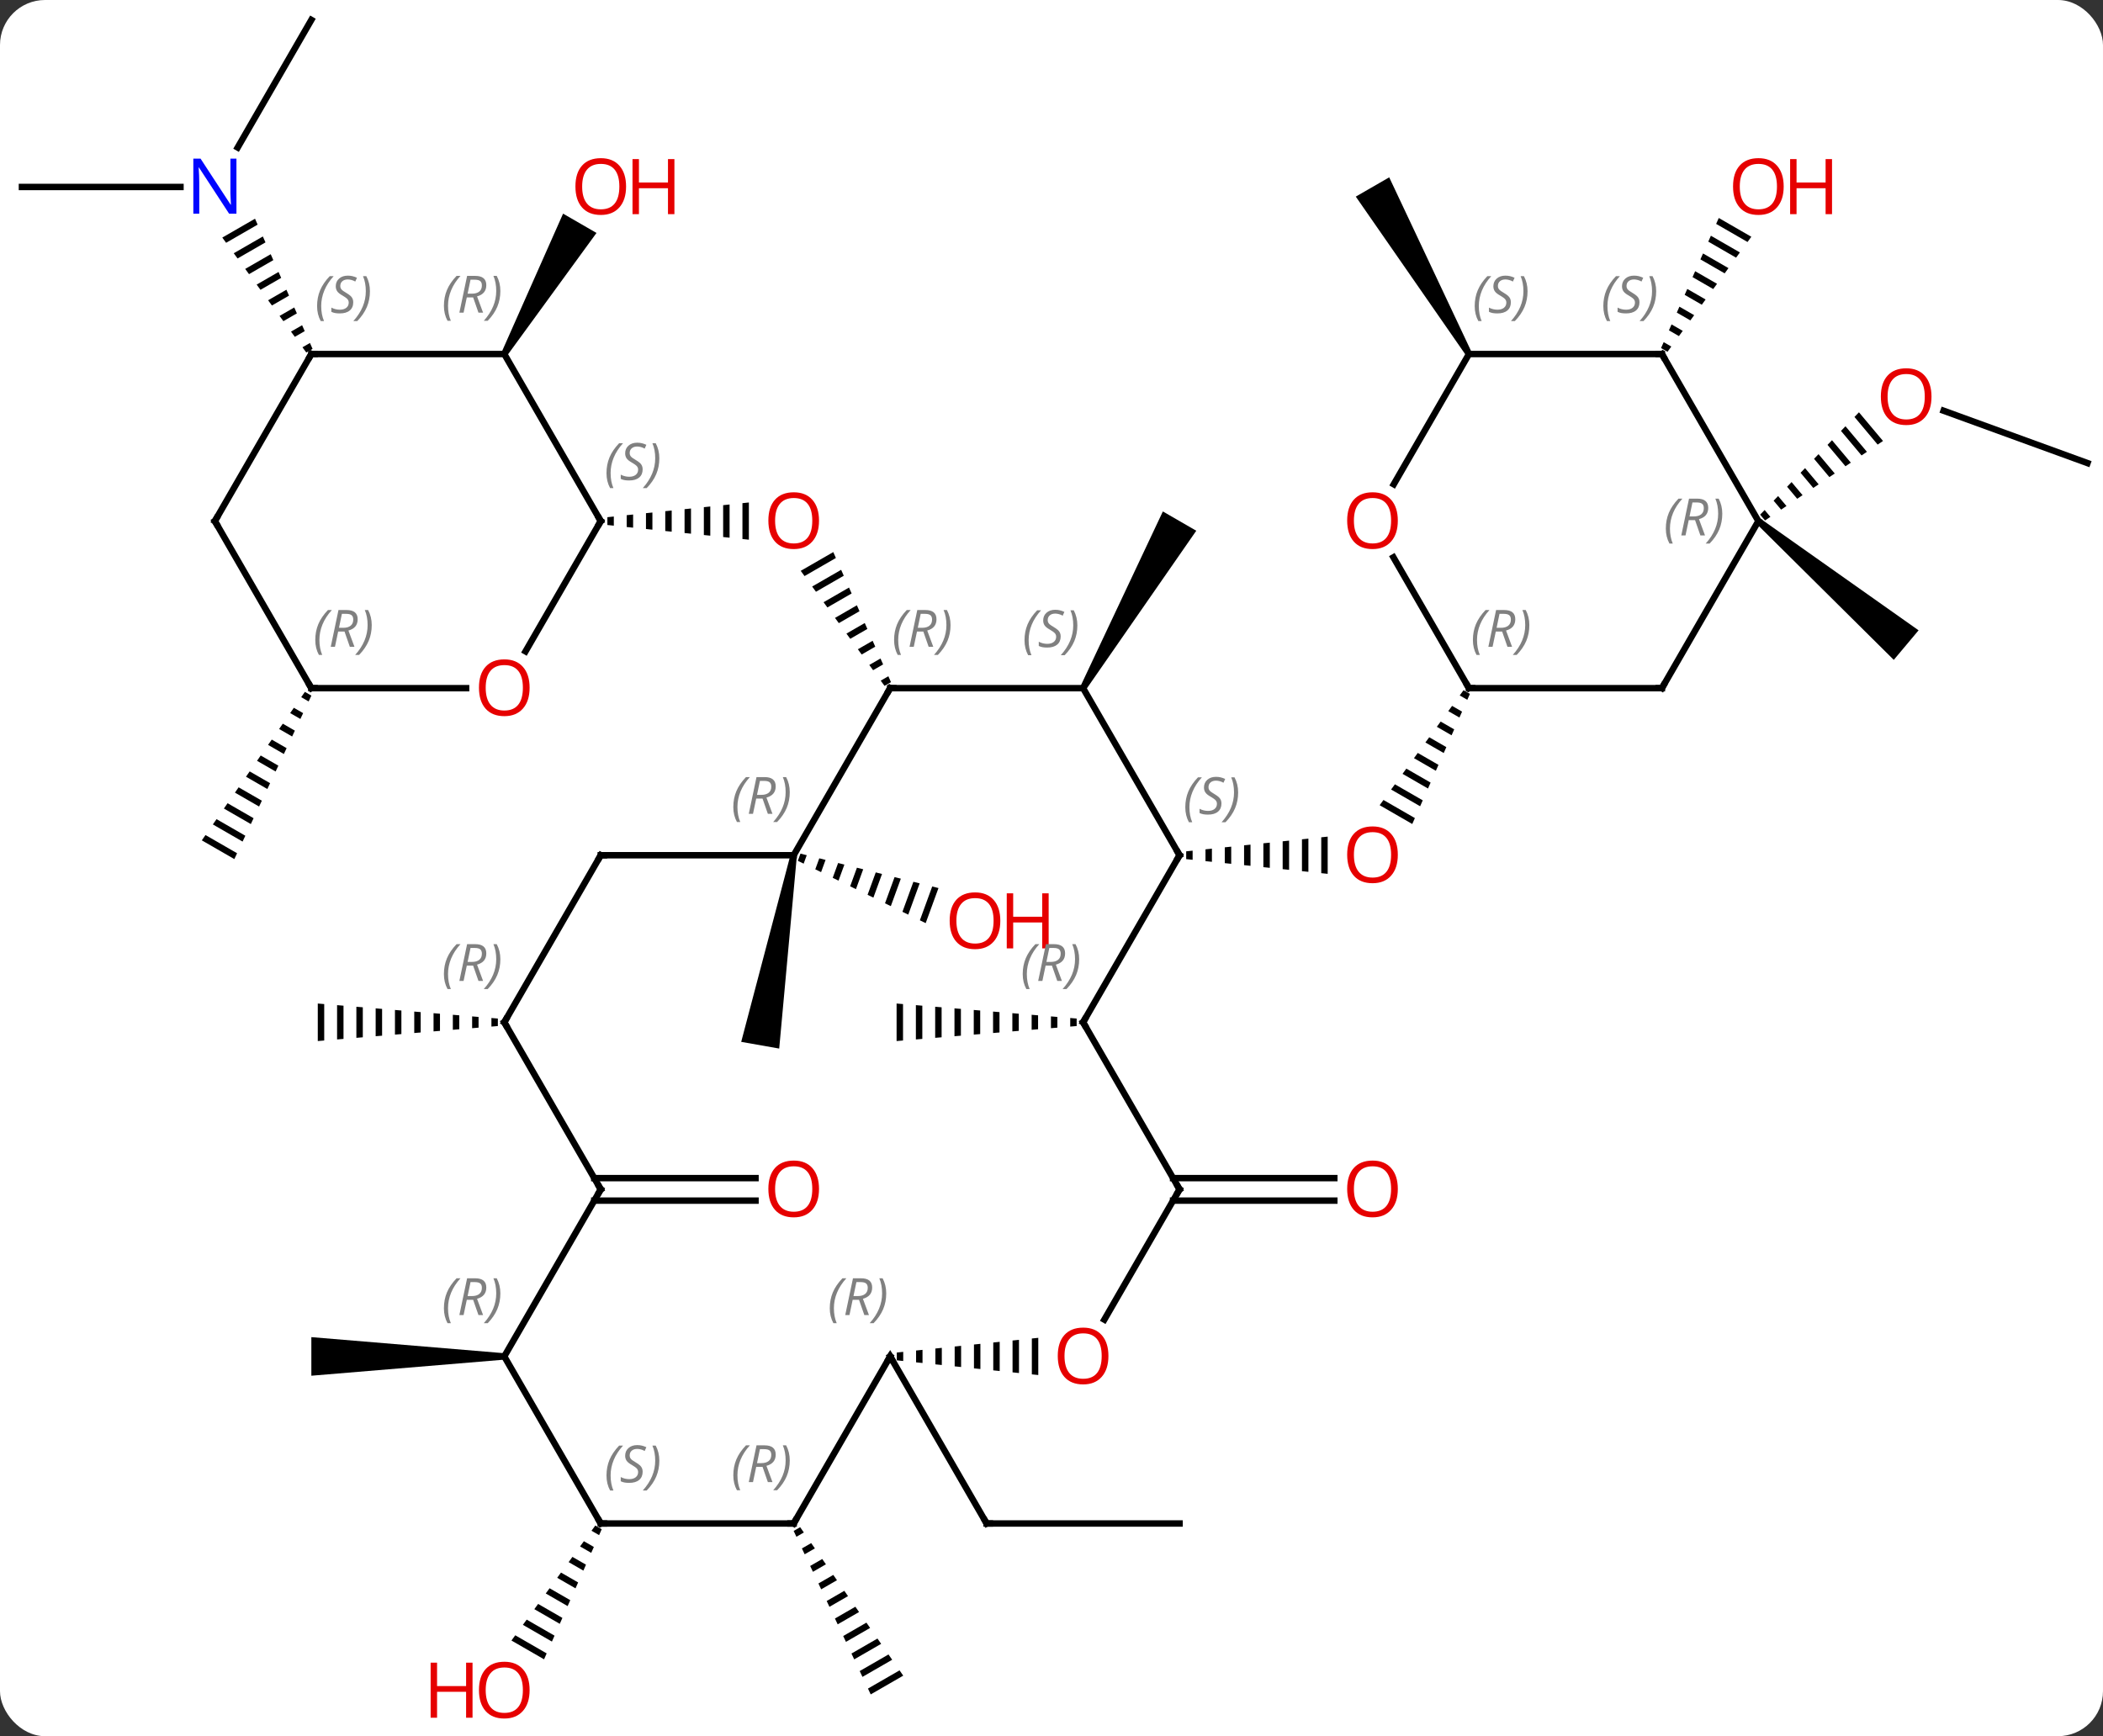 <svg width="327" viewBox="0 0 327 270" style="fill-opacity:1; color-rendering:auto; color-interpolation:auto; text-rendering:auto; stroke:black; stroke-linecap:square; stroke-miterlimit:10; shape-rendering:auto; stroke-opacity:1; fill:black; stroke-dasharray:none; font-weight:normal; stroke-width:1; font-family:'Open Sans'; font-style:normal; stroke-linejoin:miter; font-size:12; stroke-dashoffset:0; image-rendering:auto;" height="270" class="cas-substance-image" xmlns:xlink="http://www.w3.org/1999/xlink" xmlns="http://www.w3.org/2000/svg"><rect x="0" y="0" width="327" height="270" fill="#333333" stroke="none"/><svg class="cas-substance-single-component"><rect y="0" x="0" width="327" stroke="none" ry="7" rx="7" height="270" fill="white" class="cas-substance-group"/><svg y="0" x="0" width="327" viewBox="0 0 327 270" style="fill:black;" height="270" class="cas-substance-single-component-image"><svg><g><g transform="translate(164,133)" style="text-rendering:geometricPrecision; color-rendering:optimizeQuality; color-interpolation:linearRGB; stroke-linecap:butt; image-rendering:optimizeQuality;"><path style="stroke:none;" d="M-34.432 -47.145 L-39.494 -44.226 L-38.901 -43.413 L-34.025 -46.225 L-34.432 -47.145 ZM-33.209 -44.386 L-37.717 -41.787 L-37.717 -41.787 L-37.124 -40.974 L-32.801 -43.467 L-32.801 -43.467 L-33.209 -44.386 ZM-31.985 -41.628 L-35.94 -39.347 L-35.94 -39.347 L-35.347 -38.534 L-31.577 -40.709 L-31.577 -40.709 L-31.985 -41.628 ZM-30.761 -38.87 L-34.163 -36.908 L-34.163 -36.908 L-33.571 -36.095 L-33.571 -36.095 L-30.354 -37.95 L-30.354 -37.95 L-30.761 -38.87 ZM-29.538 -36.111 L-32.386 -34.469 L-32.386 -34.469 L-31.794 -33.656 L-31.794 -33.656 L-29.13 -35.192 L-29.13 -35.192 L-29.538 -36.111 ZM-28.314 -33.353 L-30.609 -32.029 L-30.609 -32.029 L-30.017 -31.216 L-30.017 -31.216 L-27.906 -32.433 L-27.906 -32.433 L-28.314 -33.353 ZM-27.09 -30.595 L-28.832 -29.59 L-28.832 -29.59 L-28.24 -28.777 L-28.24 -28.777 L-26.682 -29.675 L-26.682 -29.675 L-27.09 -30.595 ZM-25.866 -27.836 L-27.055 -27.151 L-27.055 -27.151 L-26.463 -26.338 L-26.463 -26.338 L-25.459 -26.917 L-25.459 -26.917 L-25.866 -27.836 Z"/><path style="stroke:none;" d="M-68.556 -52.674 L-69.556 -52.57 L-69.556 -52.57 L-69.556 -51.356 L-69.556 -51.356 L-68.556 -51.252 L-68.556 -51.252 L-68.556 -52.674 ZM-65.556 -52.986 L-66.556 -52.882 L-66.556 -51.044 L-66.556 -51.044 L-65.556 -50.94 L-65.556 -52.986 ZM-62.556 -53.297 L-63.556 -53.194 L-63.556 -53.194 L-63.556 -50.733 L-63.556 -50.733 L-62.556 -50.629 L-62.556 -50.629 L-62.556 -53.297 ZM-59.556 -53.609 L-60.556 -53.505 L-60.556 -53.505 L-60.556 -50.421 L-60.556 -50.421 L-59.556 -50.317 L-59.556 -50.317 L-59.556 -53.609 ZM-56.556 -53.921 L-57.556 -53.817 L-57.556 -53.817 L-57.556 -50.109 L-57.556 -50.109 L-56.556 -50.005 L-56.556 -50.005 L-56.556 -53.921 ZM-53.556 -54.233 L-54.556 -54.129 L-54.556 -54.129 L-54.556 -49.797 L-54.556 -49.797 L-53.556 -49.694 L-53.556 -49.694 L-53.556 -54.233 ZM-50.556 -54.544 L-51.556 -54.44 L-51.556 -49.486 L-50.556 -49.382 L-50.556 -54.544 ZM-47.556 -54.856 L-48.556 -54.752 L-48.556 -54.752 L-48.556 -49.174 L-48.556 -49.174 L-47.556 -49.07 L-47.556 -49.07 L-47.556 -54.856 Z"/><path style="stroke:none;" d="M4.846 -25.73 L3.98 -26.23 L16.815 -53.463 L22.011 -50.463 Z"/><path style="stroke:none;" d="M-41.079 -0.087 L-40.095 0.087 L-42.84 30.065 L-48.749 29.023 Z"/><path style="stroke:none;" d="M-39.533 -0.25 L-39.941 0.868 L-39.037 1.309 L-38.557 -0.006 L-39.533 -0.25 ZM-36.607 0.48 L-37.23 2.19 L-36.327 2.63 L-35.631 0.724 L-36.607 0.48 ZM-33.68 1.21 L-34.52 3.511 L-33.616 3.952 L-32.705 1.453 L-33.68 1.21 ZM-30.754 1.94 L-31.809 4.833 L-30.906 5.274 L-29.779 2.183 L-30.754 1.94 ZM-27.828 2.67 L-29.099 6.155 L-28.195 6.595 L-28.195 6.595 L-26.852 2.913 L-27.828 2.67 ZM-24.901 3.4 L-26.388 7.476 L-25.485 7.917 L-23.926 3.643 L-24.901 3.4 ZM-21.975 4.13 L-23.678 8.798 L-22.774 9.238 L-21 4.373 L-21.975 4.13 ZM-19.049 4.859 L-20.967 10.119 L-20.967 10.119 L-20.064 10.56 L-18.073 5.103 L-19.049 4.859 Z"/><path style="stroke:none;" d="M21.444 -0.711 L20.444 -0.607 L20.444 0.607 L21.444 0.711 L21.444 -0.711 ZM24.444 -1.023 L23.444 -0.919 L23.444 -0.919 L23.444 0.919 L24.444 1.023 L24.444 -1.023 ZM27.444 -1.334 L26.444 -1.23 L26.444 1.23 L27.444 1.334 L27.444 -1.334 ZM30.444 -1.646 L29.444 -1.542 L29.444 1.542 L30.444 1.646 L30.444 -1.646 ZM33.444 -1.958 L32.444 -1.854 L32.444 1.854 L33.444 1.958 L33.444 -1.958 ZM36.444 -2.269 L35.444 -2.166 L35.444 2.166 L36.444 2.269 L36.444 -2.269 ZM39.444 -2.581 L38.444 -2.477 L38.444 2.477 L39.444 2.581 L39.444 -2.581 ZM42.444 -2.893 L41.444 -2.789 L41.444 2.789 L42.444 2.893 L42.444 -2.893 Z"/><path style="stroke:none;" d="M63.567 -25.664 L62.974 -24.851 L62.974 -24.851 L64.155 -24.17 L64.562 -25.09 L63.567 -25.664 ZM61.789 -23.225 L61.196 -22.412 L61.196 -22.412 L62.932 -21.411 L63.34 -22.331 L61.789 -23.225 ZM60.011 -20.787 L59.418 -19.974 L59.418 -19.974 L61.709 -18.652 L61.709 -18.652 L62.117 -19.572 L62.117 -19.572 L60.011 -20.787 ZM58.232 -18.348 L57.639 -17.535 L57.639 -17.535 L60.487 -15.893 L60.894 -16.813 L58.232 -18.348 ZM56.454 -15.909 L55.861 -15.097 L55.861 -15.097 L59.264 -13.134 L59.672 -14.054 L56.454 -15.909 ZM54.675 -13.471 L54.083 -12.658 L58.041 -10.375 L58.449 -11.295 L54.675 -13.471 ZM52.897 -11.032 L52.304 -10.219 L56.819 -7.616 L56.819 -7.616 L57.226 -8.536 L57.226 -8.536 L52.897 -11.032 ZM51.119 -8.594 L50.526 -7.781 L55.596 -4.857 L56.004 -5.777 L51.119 -8.594 Z"/><path style="stroke:none;" d="M2.413 25.313 L2.413 26.647 L2.413 26.647 L3.413 26.563 L3.413 26.563 L3.413 25.397 L3.413 25.397 L2.413 25.313 ZM-0.587 25.063 L-0.587 26.897 L-0.587 26.897 L0.413 26.813 L0.413 26.813 L0.413 25.147 L0.413 25.147 L-0.587 25.063 ZM-3.587 24.813 L-3.587 27.147 L-3.587 27.147 L-2.587 27.063 L-2.587 27.063 L-2.587 24.897 L-2.587 24.897 L-3.587 24.813 ZM-6.587 24.563 L-6.587 27.397 L-6.587 27.397 L-5.587 27.313 L-5.587 27.313 L-5.587 24.647 L-5.587 24.647 L-6.587 24.563 ZM-9.587 24.313 L-9.587 27.647 L-9.587 27.647 L-8.587 27.563 L-8.587 27.563 L-8.587 24.397 L-8.587 24.397 L-9.587 24.313 ZM-12.587 24.063 L-12.587 27.897 L-12.587 27.897 L-11.587 27.813 L-11.587 27.813 L-11.587 24.147 L-11.587 24.147 L-12.587 24.063 ZM-15.587 23.813 L-15.587 28.147 L-15.587 28.147 L-14.587 28.063 L-14.587 28.063 L-14.587 23.897 L-14.587 23.897 L-15.587 23.813 ZM-18.587 23.563 L-18.587 28.397 L-18.587 28.397 L-17.587 28.313 L-17.587 28.313 L-17.587 23.647 L-17.587 23.647 L-18.587 23.563 ZM-21.587 23.313 L-21.587 28.647 L-21.587 28.647 L-20.587 28.563 L-20.587 28.563 L-20.587 23.397 L-20.587 23.397 L-21.587 23.313 ZM-24.587 23.063 L-24.587 28.897 L-24.587 28.897 L-23.587 28.813 L-23.587 28.813 L-23.587 23.147 L-23.587 23.147 L-24.587 23.063 Z"/><path style="stroke:none;" d="M-85.154 -77.693 L-86.02 -78.193 L-76.446 -99.775 L-71.25 -96.775 Z"/><path style="stroke:none;" d="M-87.587 25.313 L-87.587 26.647 L-87.587 26.647 L-86.587 26.563 L-86.587 26.563 L-86.587 25.397 L-86.587 25.397 L-87.587 25.313 ZM-90.587 25.063 L-90.587 26.897 L-90.587 26.897 L-89.587 26.813 L-89.587 26.813 L-89.587 25.147 L-89.587 25.147 L-90.587 25.063 ZM-93.587 24.813 L-93.587 27.147 L-93.587 27.147 L-92.587 27.063 L-92.587 27.063 L-92.587 24.897 L-92.587 24.897 L-93.587 24.813 ZM-96.587 24.563 L-96.587 27.397 L-96.587 27.397 L-95.587 27.313 L-95.587 27.313 L-95.587 24.647 L-95.587 24.647 L-96.587 24.563 ZM-99.587 24.313 L-99.587 27.647 L-99.587 27.647 L-98.587 27.563 L-98.587 27.563 L-98.587 24.397 L-98.587 24.397 L-99.587 24.313 ZM-102.587 24.063 L-102.587 27.897 L-102.587 27.897 L-101.587 27.813 L-101.587 27.813 L-101.587 24.147 L-101.587 24.147 L-102.587 24.063 ZM-105.587 23.813 L-105.587 28.147 L-105.587 28.147 L-104.587 28.063 L-104.587 28.063 L-104.587 23.897 L-104.587 23.897 L-105.587 23.813 ZM-108.587 23.563 L-108.587 28.397 L-108.587 28.397 L-107.587 28.313 L-107.587 28.313 L-107.587 23.647 L-107.587 23.647 L-108.587 23.563 ZM-111.587 23.313 L-111.587 28.647 L-111.587 28.647 L-110.587 28.563 L-110.587 23.397 L-111.587 23.313 ZM-114.587 23.063 L-114.587 28.897 L-114.587 28.897 L-113.587 28.813 L-113.587 23.147 L-114.587 23.063 Z"/><line y2="50.213" y1="50.213" x2="18.403" x1="43.475" style="fill:none;"/><line y2="53.713" y1="53.713" x2="18.403" x1="43.475" style="fill:none;"/><line y2="-129.903" y1="-110.061" x2="-115.587" x1="-127.043" style="fill:none;"/><line y2="-103.923" y1="-103.923" x2="-160.587" x1="-135.939" style="fill:none;"/><path style="stroke:none;" d="M-124.347 -98.988 L-129.434 -96.054 L-129.434 -96.054 L-128.841 -95.242 L-123.941 -98.067 L-123.941 -98.067 L-124.347 -98.988 ZM-123.127 -96.227 L-127.654 -93.617 L-127.06 -92.804 L-127.06 -92.804 L-122.72 -95.307 L-122.72 -95.307 L-123.127 -96.227 ZM-121.907 -93.467 L-125.873 -91.18 L-125.279 -90.367 L-125.279 -90.367 L-121.5 -92.547 L-121.5 -92.547 L-121.907 -93.467 ZM-120.686 -90.707 L-124.092 -88.742 L-124.092 -88.742 L-123.499 -87.93 L-120.279 -89.786 L-120.279 -89.786 L-120.686 -90.707 ZM-119.466 -87.946 L-122.312 -86.305 L-121.718 -85.493 L-121.718 -85.493 L-119.059 -87.026 L-119.466 -87.946 ZM-118.246 -85.186 L-120.531 -83.868 L-119.938 -83.055 L-119.938 -83.055 L-117.839 -84.266 L-117.839 -84.266 L-118.246 -85.186 ZM-117.025 -82.425 L-118.751 -81.43 L-118.751 -81.43 L-118.157 -80.618 L-116.618 -81.505 L-116.618 -81.505 L-117.025 -82.425 ZM-115.805 -79.665 L-116.97 -78.993 L-116.97 -78.993 L-116.376 -78.181 L-116.376 -78.181 L-115.398 -78.745 L-115.805 -79.665 Z"/><path style="stroke:none;" d="M-116.592 -25.405 L-117.165 -24.581 L-116.01 -23.915 L-115.582 -24.823 L-116.592 -25.405 ZM-118.309 -22.931 L-118.882 -22.107 L-117.293 -21.191 L-116.865 -22.099 L-116.865 -22.099 L-118.309 -22.931 ZM-120.027 -20.458 L-120.599 -19.633 L-118.577 -18.467 L-118.149 -19.375 L-120.027 -20.458 ZM-121.744 -17.984 L-122.316 -17.159 L-119.861 -15.743 L-119.433 -16.651 L-121.744 -17.984 ZM-123.461 -15.51 L-124.033 -14.685 L-121.145 -13.02 L-120.717 -13.928 L-123.461 -15.51 ZM-125.178 -13.036 L-125.75 -12.211 L-122.429 -10.296 L-122.001 -11.204 L-125.178 -13.036 ZM-126.895 -10.562 L-127.468 -9.737 L-123.713 -7.572 L-123.285 -8.48 L-126.895 -10.562 ZM-128.612 -8.088 L-129.185 -7.263 L-124.997 -4.848 L-124.569 -5.756 L-128.612 -8.088 ZM-130.329 -5.614 L-130.902 -4.79 L-126.281 -2.124 L-125.853 -3.033 L-130.329 -5.614 ZM-132.047 -3.14 L-132.619 -2.316 L-127.564 0.599 L-127.136 -0.309 L-132.047 -3.14 Z"/><line y2="50.213" y1="50.213" x2="-71.597" x1="-46.525" style="fill:none;"/><line y2="53.713" y1="53.713" x2="-71.597" x1="-46.525" style="fill:none;"/><path style="stroke:none;" d="M-85.587 77.443 L-85.587 78.443 L-115.587 80.943 L-115.587 74.943 Z"/><line y2="-60.984" y1="-69.127" x2="160.587" x1="138.213" style="fill:none;"/><path style="stroke:none;" d="M125.053 -68.882 L124.355 -68.159 L124.355 -68.159 L127.959 -63.861 L127.959 -63.861 L128.793 -64.423 L128.793 -64.423 L125.053 -68.882 ZM122.958 -66.712 L122.259 -65.988 L122.259 -65.988 L125.457 -62.175 L126.291 -62.737 L122.958 -66.712 ZM120.863 -64.541 L120.164 -63.817 L120.164 -63.817 L122.956 -60.489 L122.956 -60.489 L123.79 -61.051 L120.863 -64.541 ZM118.767 -62.37 L118.069 -61.647 L118.069 -61.647 L120.454 -58.804 L121.288 -59.365 L121.288 -59.365 L118.767 -62.37 ZM116.672 -60.2 L115.974 -59.476 L117.952 -57.118 L118.786 -57.68 L118.786 -57.68 L116.672 -60.2 ZM114.577 -58.029 L113.879 -57.306 L115.45 -55.432 L116.284 -55.994 L116.284 -55.994 L114.577 -58.029 ZM112.482 -55.858 L111.784 -55.135 L111.784 -55.135 L112.949 -53.746 L113.783 -54.308 L113.783 -54.308 L112.482 -55.858 ZM110.387 -53.688 L109.688 -52.964 L110.447 -52.06 L110.447 -52.06 L111.281 -52.622 L111.281 -52.622 L110.387 -53.688 Z"/><path style="stroke:none;" d="M109.092 -51.58 L109.734 -52.346 L134.324 -34.977 L130.468 -30.381 Z"/><path style="stroke:none;" d="M64.846 -78.193 L63.98 -77.693 L46.815 -102.423 L52.011 -105.423 Z"/><line y2="103.923" y1="103.923" x2="19.413" x1="-10.587" style="fill:none;"/><line y2="77.943" y1="103.923" x2="-25.587" x1="-10.587" style="fill:none;"/><path style="stroke:none;" d="M-71.433 104.239 L-72.026 105.052 L-72.026 105.052 L-70.845 105.733 L-70.438 104.813 L-70.438 104.813 L-71.433 104.239 ZM-73.211 106.678 L-73.804 107.491 L-72.068 108.492 L-72.068 108.492 L-71.66 107.572 L-73.211 106.678 ZM-74.99 109.116 L-75.582 109.929 L-75.582 109.929 L-73.29 111.251 L-73.29 111.251 L-72.883 110.331 L-72.883 110.331 L-74.99 109.116 ZM-76.768 111.555 L-77.361 112.368 L-77.361 112.368 L-74.513 114.01 L-74.513 114.01 L-74.106 113.09 L-74.106 113.09 L-76.768 111.555 ZM-78.546 113.994 L-79.139 114.806 L-79.139 114.806 L-75.736 116.769 L-75.736 116.769 L-75.328 115.849 L-75.328 115.849 L-78.546 113.994 ZM-80.325 116.432 L-80.917 117.245 L-80.917 117.245 L-76.959 119.528 L-76.959 119.528 L-76.551 118.608 L-80.325 116.432 ZM-82.103 118.871 L-82.696 119.684 L-82.696 119.684 L-78.181 122.287 L-77.774 121.367 L-82.103 118.871 ZM-83.881 121.309 L-84.474 122.122 L-79.404 125.046 L-79.404 125.046 L-78.996 124.126 L-78.996 124.126 L-83.881 121.309 Z"/><path style="stroke:none;" d="M103.255 -99.101 L102.847 -98.181 L102.847 -98.181 L107.725 -95.368 L107.725 -95.368 L108.318 -96.181 L108.318 -96.181 L103.255 -99.101 ZM102.031 -96.342 L101.623 -95.423 L101.623 -95.423 L105.948 -92.929 L106.54 -93.742 L106.54 -93.742 L102.031 -96.342 ZM100.808 -93.584 L100.4 -92.664 L100.4 -92.664 L104.171 -90.49 L104.763 -91.303 L104.763 -91.303 L100.808 -93.584 ZM99.584 -90.825 L99.176 -89.906 L99.176 -89.906 L102.393 -88.051 L102.393 -88.051 L102.986 -88.864 L99.584 -90.825 ZM98.36 -88.067 L97.952 -87.147 L97.952 -87.147 L100.616 -85.612 L100.616 -85.612 L101.208 -86.425 L101.208 -86.425 L98.36 -88.067 ZM97.136 -85.308 L96.729 -84.389 L98.838 -83.172 L99.431 -83.985 L99.431 -83.985 L97.136 -85.308 ZM95.913 -82.55 L95.505 -81.63 L97.061 -80.733 L97.654 -81.546 L97.654 -81.546 L95.913 -82.55 ZM94.689 -79.792 L94.281 -78.872 L94.281 -78.872 L95.284 -78.294 L95.284 -78.294 L95.876 -79.107 L95.876 -79.107 L94.689 -79.792 Z"/><path style="stroke:none;" d="M-39.582 104.498 L-40.592 105.08 L-40.592 105.08 L-40.164 105.988 L-40.164 105.988 L-39.009 105.322 L-39.009 105.322 L-39.582 104.498 ZM-37.864 106.972 L-39.309 107.804 L-39.309 107.804 L-38.88 108.712 L-38.88 108.712 L-37.292 107.796 L-37.292 107.796 L-37.864 106.972 ZM-36.147 109.445 L-38.025 110.528 L-38.025 110.528 L-37.597 111.436 L-37.597 111.436 L-35.575 110.27 L-35.575 110.27 L-36.147 109.445 ZM-34.43 111.919 L-36.741 113.252 L-36.741 113.252 L-36.313 114.16 L-36.313 114.16 L-33.858 112.744 L-33.858 112.744 L-34.43 111.919 ZM-32.713 114.393 L-35.457 115.975 L-35.457 115.975 L-35.029 116.883 L-32.141 115.218 L-32.141 115.218 L-32.713 114.393 ZM-30.996 116.867 L-34.173 118.699 L-34.173 118.699 L-33.745 119.607 L-30.424 117.692 L-30.424 117.692 L-30.996 116.867 ZM-29.279 119.341 L-32.889 121.423 L-32.889 121.423 L-32.461 122.331 L-28.706 120.166 L-28.706 120.166 L-29.279 119.341 ZM-27.562 121.815 L-31.605 124.147 L-31.605 124.147 L-31.177 125.055 L-31.177 125.055 L-26.989 122.64 L-26.989 122.64 L-27.562 121.815 ZM-25.845 124.289 L-30.322 126.871 L-30.322 126.871 L-29.893 127.778 L-29.893 127.778 L-25.272 125.114 L-25.272 125.114 L-25.845 124.289 ZM-24.127 126.763 L-29.038 129.594 L-29.038 129.594 L-28.61 130.502 L-28.61 130.502 L-23.555 127.587 L-23.555 127.587 L-24.127 126.763 Z"/><line y2="-25.98" y1="-25.98" x2="4.413" x1="-25.587" style="fill:none;"/><line y2="0" y1="-25.98" x2="-40.587" x1="-25.587" style="fill:none;"/><line y2="0" y1="-25.98" x2="19.413" x1="4.413" style="fill:none;"/><line y2="0" y1="0" x2="-70.587" x1="-40.587" style="fill:none;"/><line y2="25.98" y1="0" x2="4.413" x1="19.413" style="fill:none;"/><line y2="25.98" y1="0" x2="-85.587" x1="-70.587" style="fill:none;"/><line y2="51.963" y1="25.98" x2="19.413" x1="4.413" style="fill:none;"/><line y2="51.963" y1="25.98" x2="-70.587" x1="-85.587" style="fill:none;"/><line y2="72.221" y1="51.963" x2="7.716" x1="19.413" style="fill:none;"/><line y2="77.943" y1="51.963" x2="-85.587" x1="-70.587" style="fill:none;"/><path style="stroke:none;" d="M-23.556 77.232 L-24.556 77.336 L-24.556 77.336 L-24.556 78.55 L-24.556 78.55 L-23.556 78.654 L-23.556 78.654 L-23.556 77.232 ZM-20.556 76.92 L-21.556 77.024 L-21.556 77.024 L-21.556 78.862 L-21.556 78.862 L-20.556 78.966 L-20.556 78.966 L-20.556 76.92 ZM-17.556 76.609 L-18.556 76.713 L-18.556 76.713 L-18.556 79.174 L-18.556 79.174 L-17.556 79.277 L-17.556 79.277 L-17.556 76.609 ZM-14.556 76.297 L-15.556 76.401 L-15.556 76.401 L-15.556 79.485 L-15.556 79.485 L-14.556 79.589 L-14.556 79.589 L-14.556 76.297 ZM-11.556 75.985 L-12.556 76.089 L-12.556 76.089 L-12.556 79.797 L-12.556 79.797 L-11.556 79.901 L-11.556 79.901 L-11.556 75.985 ZM-8.556 75.674 L-9.556 75.777 L-9.556 75.777 L-9.556 80.109 L-9.556 80.109 L-8.556 80.213 L-8.556 80.213 L-8.556 75.674 ZM-5.556 75.362 L-6.556 75.466 L-6.556 75.466 L-6.556 80.42 L-6.556 80.42 L-5.556 80.524 L-5.556 80.524 L-5.556 75.362 ZM-2.556 75.05 L-3.556 75.154 L-3.556 75.154 L-3.556 80.732 L-3.556 80.732 L-2.556 80.836 L-2.556 80.836 L-2.556 75.05 Z"/><line y2="103.923" y1="77.943" x2="-70.587" x1="-85.587" style="fill:none;"/><line y2="103.923" y1="77.943" x2="-40.587" x1="-25.587" style="fill:none;"/><line y2="103.923" y1="103.923" x2="-40.587" x1="-70.587" style="fill:none;"/><line y2="-77.943" y1="-51.963" x2="-85.587" x1="-70.587" style="fill:none;"/><line y2="-31.702" y1="-51.963" x2="-82.284" x1="-70.587" style="fill:none;"/><line y2="-77.943" y1="-77.943" x2="-115.587" x1="-85.587" style="fill:none;"/><line y2="-25.98" y1="-25.98" x2="-115.587" x1="-91.525" style="fill:none;"/><line y2="-51.963" y1="-77.943" x2="-130.587" x1="-115.587" style="fill:none;"/><line y2="-51.963" y1="-25.98" x2="-130.587" x1="-115.587" style="fill:none;"/><line y2="-25.98" y1="-25.98" x2="94.413" x1="64.413" style="fill:none;"/><line y2="-46.327" y1="-25.98" x2="52.667" x1="64.413" style="fill:none;"/><line y2="-51.963" y1="-25.98" x2="109.413" x1="94.413" style="fill:none;"/><line y2="-77.943" y1="-57.685" x2="64.413" x1="52.717" style="fill:none;"/><line y2="-77.943" y1="-51.963" x2="94.413" x1="109.413" style="fill:none;"/><line y2="-77.943" y1="-77.943" x2="94.413" x1="64.413" style="fill:none;"/></g><g transform="translate(164,133)" style="fill:rgb(230,0,0); text-rendering:geometricPrecision; color-rendering:optimizeQuality; image-rendering:optimizeQuality; font-family:'Open Sans'; stroke:rgb(230,0,0); color-interpolation:linearRGB;"><path style="stroke:none;" d="M-36.65 -52.033 Q-36.65 -49.971 -37.689 -48.791 Q-38.728 -47.611 -40.571 -47.611 Q-42.462 -47.611 -43.493 -48.776 Q-44.525 -49.94 -44.525 -52.049 Q-44.525 -54.143 -43.493 -55.291 Q-42.462 -56.44 -40.571 -56.44 Q-38.712 -56.44 -37.681 -55.268 Q-36.65 -54.096 -36.65 -52.033 ZM-43.478 -52.033 Q-43.478 -50.299 -42.735 -49.393 Q-41.993 -48.486 -40.571 -48.486 Q-39.15 -48.486 -38.423 -49.385 Q-37.696 -50.283 -37.696 -52.033 Q-37.696 -53.768 -38.423 -54.658 Q-39.15 -55.549 -40.571 -55.549 Q-41.993 -55.549 -42.735 -54.651 Q-43.478 -53.752 -43.478 -52.033 Z"/><path style="stroke:none;" d="M-8.459 10.19 Q-8.459 12.252 -9.498 13.432 Q-10.537 14.612 -12.38 14.612 Q-14.271 14.612 -15.302 13.447 Q-16.334 12.283 -16.334 10.174 Q-16.334 8.08 -15.302 6.932 Q-14.271 5.783 -12.38 5.783 Q-10.521 5.783 -9.49 6.955 Q-8.459 8.127 -8.459 10.19 ZM-15.287 10.19 Q-15.287 11.924 -14.544 12.83 Q-13.802 13.737 -12.38 13.737 Q-10.959 13.737 -10.232 12.838 Q-9.505 11.94 -9.505 10.19 Q-9.505 8.455 -10.232 7.565 Q-10.959 6.674 -12.38 6.674 Q-13.802 6.674 -14.544 7.572 Q-15.287 8.471 -15.287 10.19 Z"/><path style="stroke:none;" d="M-0.943 14.487 L-1.943 14.487 L-1.943 10.455 L-6.458 10.455 L-6.458 14.487 L-7.458 14.487 L-7.458 5.924 L-6.458 5.924 L-6.458 9.565 L-1.943 9.565 L-1.943 5.924 L-0.943 5.924 L-0.943 14.487 Z"/><path style="stroke:none;" d="M53.35 -0.07 Q53.35 1.992 52.311 3.172 Q51.272 4.352 49.429 4.352 Q47.538 4.352 46.507 3.188 Q45.475 2.023 45.475 -0.086 Q45.475 -2.18 46.507 -3.328 Q47.538 -4.477 49.429 -4.477 Q51.288 -4.477 52.319 -3.305 Q53.35 -2.133 53.35 -0.07 ZM46.522 -0.07 Q46.522 1.664 47.265 2.57 Q48.007 3.477 49.429 3.477 Q50.85 3.477 51.577 2.578 Q52.304 1.68 52.304 -0.07 Q52.304 -1.805 51.577 -2.695 Q50.85 -3.586 49.429 -3.586 Q48.007 -3.586 47.265 -2.688 Q46.522 -1.789 46.522 -0.07 Z"/><path style="stroke:none;" d="M-66.65 -103.993 Q-66.65 -101.931 -67.689 -100.751 Q-68.728 -99.571 -70.571 -99.571 Q-72.462 -99.571 -73.493 -100.736 Q-74.525 -101.9 -74.525 -104.009 Q-74.525 -106.103 -73.493 -107.251 Q-72.462 -108.4 -70.571 -108.4 Q-68.712 -108.4 -67.681 -107.228 Q-66.65 -106.056 -66.65 -103.993 ZM-73.478 -103.993 Q-73.478 -102.259 -72.735 -101.353 Q-71.993 -100.446 -70.571 -100.446 Q-69.15 -100.446 -68.423 -101.345 Q-67.696 -102.243 -67.696 -103.993 Q-67.696 -105.728 -68.423 -106.618 Q-69.15 -107.509 -70.571 -107.509 Q-71.993 -107.509 -72.735 -106.611 Q-73.478 -105.712 -73.478 -103.993 Z"/><path style="stroke:none;" d="M-59.134 -99.696 L-60.134 -99.696 L-60.134 -103.728 L-64.65 -103.728 L-64.65 -99.696 L-65.65 -99.696 L-65.65 -108.259 L-64.65 -108.259 L-64.65 -104.618 L-60.134 -104.618 L-60.134 -108.259 L-59.134 -108.259 L-59.134 -99.696 Z"/><path style="stroke:none;" d="M53.35 51.893 Q53.35 53.955 52.311 55.135 Q51.272 56.315 49.429 56.315 Q47.538 56.315 46.507 55.151 Q45.475 53.986 45.475 51.877 Q45.475 49.783 46.507 48.635 Q47.538 47.486 49.429 47.486 Q51.288 47.486 52.319 48.658 Q53.35 49.83 53.35 51.893 ZM46.522 51.893 Q46.522 53.627 47.265 54.533 Q48.007 55.44 49.429 55.44 Q50.85 55.44 51.577 54.541 Q52.304 53.643 52.304 51.893 Q52.304 50.158 51.577 49.268 Q50.85 48.377 49.429 48.377 Q48.007 48.377 47.265 49.276 Q46.522 50.174 46.522 51.893 Z"/><path style="fill:rgb(0,5,255); stroke:none;" d="M-127.235 -99.767 L-128.376 -99.767 L-133.064 -106.954 L-133.11 -106.954 Q-133.017 -105.689 -133.017 -104.642 L-133.017 -99.767 L-133.939 -99.767 L-133.939 -108.329 L-132.814 -108.329 L-128.142 -101.173 L-128.095 -101.173 Q-128.095 -101.329 -128.142 -102.189 Q-128.189 -103.048 -128.173 -103.423 L-128.173 -108.329 L-127.235 -108.329 L-127.235 -99.767 Z"/><path style="stroke:none;" d="M-36.65 51.893 Q-36.65 53.955 -37.689 55.135 Q-38.728 56.315 -40.571 56.315 Q-42.462 56.315 -43.493 55.151 Q-44.525 53.986 -44.525 51.877 Q-44.525 49.783 -43.493 48.635 Q-42.462 47.486 -40.571 47.486 Q-38.712 47.486 -37.681 48.658 Q-36.65 49.83 -36.65 51.893 ZM-43.478 51.893 Q-43.478 53.627 -42.735 54.533 Q-41.993 55.44 -40.571 55.44 Q-39.15 55.44 -38.423 54.541 Q-37.696 53.643 -37.696 51.893 Q-37.696 50.158 -38.423 49.268 Q-39.15 48.377 -40.571 48.377 Q-41.993 48.377 -42.735 49.276 Q-43.478 50.174 -43.478 51.893 Z"/><path style="stroke:none;" d="M136.333 -71.314 Q136.333 -69.252 135.294 -68.072 Q134.255 -66.892 132.412 -66.892 Q130.521 -66.892 129.49 -68.056 Q128.458 -69.221 128.458 -71.33 Q128.458 -73.424 129.49 -74.572 Q130.521 -75.721 132.412 -75.721 Q134.271 -75.721 135.302 -74.549 Q136.333 -73.377 136.333 -71.314 ZM129.505 -71.314 Q129.505 -69.58 130.248 -68.674 Q130.99 -67.767 132.412 -67.767 Q133.833 -67.767 134.56 -68.666 Q135.287 -69.564 135.287 -71.314 Q135.287 -73.049 134.56 -73.939 Q133.833 -74.83 132.412 -74.83 Q130.99 -74.83 130.248 -73.931 Q129.505 -73.033 129.505 -71.314 Z"/></g><g transform="translate(164,133)" style="stroke-linecap:butt; text-rendering:geometricPrecision; color-rendering:optimizeQuality; image-rendering:optimizeQuality; font-family:'Open Sans'; color-interpolation:linearRGB; stroke-miterlimit:5;"><path style="fill:none;" d="M-10.087 103.923 L-10.587 103.923 L-10.837 103.49"/><path style="fill:rgb(230,0,0); stroke:none;" d="M-81.65 129.833 Q-81.65 131.895 -82.689 133.075 Q-83.728 134.255 -85.571 134.255 Q-87.462 134.255 -88.493 133.09 Q-89.525 131.926 -89.525 129.817 Q-89.525 127.723 -88.493 126.575 Q-87.462 125.426 -85.571 125.426 Q-83.712 125.426 -82.681 126.598 Q-81.65 127.77 -81.65 129.833 ZM-88.478 129.833 Q-88.478 131.567 -87.735 132.473 Q-86.993 133.38 -85.571 133.38 Q-84.15 133.38 -83.423 132.481 Q-82.696 131.583 -82.696 129.833 Q-82.696 128.098 -83.423 127.208 Q-84.15 126.317 -85.571 126.317 Q-86.993 126.317 -87.735 127.216 Q-88.478 128.114 -88.478 129.833 Z"/><path style="fill:rgb(230,0,0); stroke:none;" d="M-90.525 134.13 L-91.525 134.13 L-91.525 130.098 L-96.04 130.098 L-96.04 134.13 L-97.04 134.13 L-97.04 125.567 L-96.04 125.567 L-96.04 129.208 L-91.525 129.208 L-91.525 125.567 L-90.525 125.567 L-90.525 134.13 Z"/><path style="fill:rgb(230,0,0); stroke:none;" d="M113.35 -103.993 Q113.35 -101.931 112.311 -100.751 Q111.272 -99.571 109.429 -99.571 Q107.538 -99.571 106.507 -100.736 Q105.475 -101.9 105.475 -104.009 Q105.475 -106.103 106.507 -107.251 Q107.538 -108.4 109.429 -108.4 Q111.288 -108.4 112.319 -107.228 Q113.35 -106.056 113.35 -103.993 ZM106.522 -103.993 Q106.522 -102.259 107.265 -101.353 Q108.007 -100.446 109.429 -100.446 Q110.85 -100.446 111.577 -101.345 Q112.304 -102.243 112.304 -103.993 Q112.304 -105.728 111.577 -106.618 Q110.85 -107.509 109.429 -107.509 Q108.007 -107.509 107.265 -106.611 Q106.522 -105.712 106.522 -103.993 Z"/><path style="fill:rgb(230,0,0); stroke:none;" d="M120.866 -99.696 L119.866 -99.696 L119.866 -103.728 L115.35 -103.728 L115.35 -99.696 L114.35 -99.696 L114.35 -108.259 L115.35 -108.259 L115.35 -104.618 L119.866 -104.618 L119.866 -108.259 L120.866 -108.259 L120.866 -99.696 Z"/><path style="fill:none;" d="M-25.087 -25.98 L-25.587 -25.98 L-25.837 -25.547"/></g><g transform="translate(164,133)" style="stroke-linecap:butt; font-size:8.4px; fill:gray; text-rendering:geometricPrecision; image-rendering:optimizeQuality; color-rendering:optimizeQuality; font-family:'Open Sans'; font-style:italic; stroke:gray; color-interpolation:linearRGB; stroke-miterlimit:5;"><path style="stroke:none;" d="M-24.976 -33.476 Q-24.976 -34.804 -24.507 -35.929 Q-24.038 -37.054 -23.007 -38.133 L-22.398 -38.133 Q-23.366 -37.07 -23.851 -35.898 Q-24.335 -34.726 -24.335 -33.492 Q-24.335 -32.164 -23.898 -31.148 L-24.413 -31.148 Q-24.976 -32.179 -24.976 -33.476 ZM-21.416 -34.789 L-21.916 -32.414 L-22.572 -32.414 L-21.369 -38.133 L-20.119 -38.133 Q-18.384 -38.133 -18.384 -36.695 Q-18.384 -35.336 -19.822 -34.945 L-18.884 -32.414 L-19.603 -32.414 L-20.431 -34.789 L-21.416 -34.789 ZM-20.838 -37.539 Q-21.228 -35.617 -21.291 -35.367 L-20.634 -35.367 Q-19.884 -35.367 -19.478 -35.695 Q-19.072 -36.023 -19.072 -36.648 Q-19.072 -37.117 -19.33 -37.328 Q-19.588 -37.539 -20.181 -37.539 L-20.838 -37.539 ZM-16.198 -35.789 Q-16.198 -34.461 -16.675 -33.328 Q-17.152 -32.195 -18.167 -31.148 L-18.777 -31.148 Q-16.839 -33.304 -16.839 -35.789 Q-16.839 -37.117 -17.277 -38.133 L-16.761 -38.133 Q-16.198 -37.07 -16.198 -35.789 Z"/><path style="stroke:none;" d="M-4.696 -33.437 Q-4.696 -34.765 -4.227 -35.89 Q-3.759 -37.015 -2.727 -38.093 L-2.118 -38.093 Q-3.087 -37.031 -3.571 -35.859 Q-4.055 -34.687 -4.055 -33.453 Q-4.055 -32.124 -3.618 -31.109 L-4.133 -31.109 Q-4.696 -32.14 -4.696 -33.437 ZM0.927 -34.031 Q0.927 -33.203 0.38 -32.749 Q-0.167 -32.296 -1.167 -32.296 Q-1.573 -32.296 -1.886 -32.351 Q-2.198 -32.406 -2.48 -32.546 L-2.48 -33.203 Q-1.855 -32.874 -1.151 -32.874 Q-0.526 -32.874 -0.151 -33.171 Q0.224 -33.468 0.224 -33.984 Q0.224 -34.296 0.02 -34.523 Q-0.183 -34.749 -0.745 -35.078 Q-1.339 -35.406 -1.566 -35.734 Q-1.792 -36.062 -1.792 -36.515 Q-1.792 -37.249 -1.276 -37.71 Q-0.761 -38.171 0.083 -38.171 Q0.458 -38.171 0.794 -38.093 Q1.13 -38.015 1.505 -37.843 L1.239 -37.249 Q0.989 -37.406 0.669 -37.492 Q0.348 -37.578 0.083 -37.578 Q-0.448 -37.578 -0.769 -37.304 Q-1.089 -37.031 -1.089 -36.562 Q-1.089 -36.359 -1.019 -36.21 Q-0.948 -36.062 -0.808 -35.929 Q-0.667 -35.796 -0.245 -35.546 Q0.317 -35.203 0.52 -35.007 Q0.724 -34.812 0.825 -34.578 Q0.927 -34.343 0.927 -34.031 ZM3.521 -35.749 Q3.521 -34.421 3.045 -33.288 Q2.568 -32.156 1.552 -31.109 L0.943 -31.109 Q2.881 -33.265 2.881 -35.749 Q2.881 -37.078 2.443 -38.093 L2.959 -38.093 Q3.521 -37.031 3.521 -35.749 Z"/><path style="stroke:none;" d="M-49.976 -7.496 Q-49.976 -8.824 -49.507 -9.949 Q-49.038 -11.074 -48.007 -12.152 L-47.398 -12.152 Q-48.366 -11.09 -48.851 -9.918 Q-49.335 -8.746 -49.335 -7.512 Q-49.335 -6.184 -48.898 -5.168 L-49.413 -5.168 Q-49.976 -6.199 -49.976 -7.496 ZM-46.416 -8.809 L-46.916 -6.434 L-47.572 -6.434 L-46.369 -12.152 L-45.119 -12.152 Q-43.384 -12.152 -43.384 -10.715 Q-43.384 -9.356 -44.822 -8.965 L-43.884 -6.434 L-44.603 -6.434 L-45.431 -8.809 L-46.416 -8.809 ZM-45.837 -11.559 Q-46.228 -9.637 -46.291 -9.387 L-45.634 -9.387 Q-44.884 -9.387 -44.478 -9.715 Q-44.072 -10.043 -44.072 -10.668 Q-44.072 -11.137 -44.33 -11.348 Q-44.587 -11.559 -45.181 -11.559 L-45.837 -11.559 ZM-41.198 -9.809 Q-41.198 -8.481 -41.675 -7.348 Q-42.151 -6.215 -43.167 -5.168 L-43.776 -5.168 Q-41.839 -7.324 -41.839 -9.809 Q-41.839 -11.137 -42.276 -12.152 L-41.761 -12.152 Q-41.198 -11.09 -41.198 -9.809 Z"/><path style="fill:none; stroke:black;" d="M19.163 -0.433 L19.413 0 L19.163 0.433"/><path style="stroke:none;" d="M20.305 -7.457 Q20.305 -8.785 20.773 -9.91 Q21.242 -11.035 22.273 -12.113 L22.883 -12.113 Q21.914 -11.051 21.43 -9.879 Q20.945 -8.707 20.945 -7.473 Q20.945 -6.145 21.383 -5.129 L20.867 -5.129 Q20.305 -6.16 20.305 -7.457 ZM25.927 -8.051 Q25.927 -7.223 25.38 -6.77 Q24.833 -6.316 23.833 -6.316 Q23.427 -6.316 23.115 -6.371 Q22.802 -6.426 22.521 -6.566 L22.521 -7.223 Q23.146 -6.895 23.849 -6.895 Q24.474 -6.895 24.849 -7.191 Q25.224 -7.488 25.224 -8.004 Q25.224 -8.316 25.021 -8.543 Q24.818 -8.77 24.255 -9.098 Q23.662 -9.426 23.435 -9.754 Q23.208 -10.082 23.208 -10.535 Q23.208 -11.27 23.724 -11.73 Q24.24 -12.191 25.083 -12.191 Q25.458 -12.191 25.794 -12.113 Q26.13 -12.035 26.505 -11.863 L26.24 -11.27 Q25.99 -11.426 25.669 -11.512 Q25.349 -11.598 25.083 -11.598 Q24.552 -11.598 24.232 -11.324 Q23.912 -11.051 23.912 -10.582 Q23.912 -10.379 23.982 -10.23 Q24.052 -10.082 24.193 -9.949 Q24.333 -9.816 24.755 -9.566 Q25.318 -9.223 25.521 -9.027 Q25.724 -8.832 25.826 -8.598 Q25.927 -8.363 25.927 -8.051 ZM28.522 -9.77 Q28.522 -8.441 28.045 -7.309 Q27.569 -6.176 26.553 -5.129 L25.944 -5.129 Q27.881 -7.285 27.881 -9.77 Q27.881 -11.098 27.444 -12.113 L27.959 -12.113 Q28.522 -11.051 28.522 -9.77 Z"/><path style="fill:none; stroke:black;" d="M-70.087 0 L-70.587 0 L-70.837 0.433"/><path style="fill:none; stroke:black;" d="M4.663 25.547 L4.413 25.98 L4.663 26.413"/><path style="stroke:none;" d="M-4.976 18.484 Q-4.976 17.156 -4.507 16.031 Q-4.038 14.906 -3.007 13.828 L-2.397 13.828 Q-3.366 14.89 -3.851 16.062 Q-4.335 17.234 -4.335 18.468 Q-4.335 19.796 -3.897 20.812 L-4.413 20.812 Q-4.976 19.781 -4.976 18.484 ZM-1.416 17.171 L-1.916 19.546 L-2.572 19.546 L-1.369 13.828 L-0.119 13.828 Q1.616 13.828 1.616 15.265 Q1.616 16.624 0.178 17.015 L1.116 19.546 L0.397 19.546 L-0.431 17.171 L-1.416 17.171 ZM-0.838 14.421 Q-1.228 16.343 -1.291 16.593 L-0.634 16.593 Q0.116 16.593 0.522 16.265 Q0.928 15.937 0.928 15.312 Q0.928 14.843 0.67 14.632 Q0.412 14.421 -0.181 14.421 L-0.838 14.421 ZM3.802 16.171 Q3.802 17.499 3.325 18.632 Q2.849 19.765 1.833 20.812 L1.224 20.812 Q3.161 18.656 3.161 16.171 Q3.161 14.843 2.724 13.828 L3.239 13.828 Q3.802 14.89 3.802 16.171 Z"/><path style="fill:none; stroke:black;" d="M-85.337 25.547 L-85.587 25.98 L-85.337 26.413"/><path style="stroke:none;" d="M-94.976 18.484 Q-94.976 17.156 -94.507 16.031 Q-94.038 14.906 -93.007 13.828 L-92.397 13.828 Q-93.366 14.89 -93.851 16.062 Q-94.335 17.234 -94.335 18.468 Q-94.335 19.796 -93.897 20.812 L-94.413 20.812 Q-94.976 19.781 -94.976 18.484 ZM-91.416 17.171 L-91.916 19.546 L-92.572 19.546 L-91.369 13.828 L-90.119 13.828 Q-88.384 13.828 -88.384 15.265 Q-88.384 16.624 -89.822 17.015 L-88.884 19.546 L-89.603 19.546 L-90.431 17.171 L-91.416 17.171 ZM-90.838 14.421 Q-91.228 16.343 -91.291 16.593 L-90.634 16.593 Q-89.884 16.593 -89.478 16.265 Q-89.072 15.937 -89.072 15.312 Q-89.072 14.843 -89.33 14.632 Q-89.588 14.421 -90.181 14.421 L-90.838 14.421 ZM-86.198 16.171 Q-86.198 17.499 -86.675 18.632 Q-87.151 19.765 -88.167 20.812 L-88.776 20.812 Q-86.839 18.656 -86.839 16.171 Q-86.839 14.843 -87.276 13.828 L-86.761 13.828 Q-86.198 14.89 -86.198 16.171 Z"/><path style="fill:none; stroke:black;" d="M19.163 51.53 L19.413 51.963 L19.163 52.396"/><path style="fill:none; stroke:black;" d="M-70.837 51.53 L-70.587 51.963 L-70.837 52.396"/></g><g transform="translate(164,133)" style="stroke-linecap:butt; fill:rgb(230,0,0); text-rendering:geometricPrecision; color-rendering:optimizeQuality; image-rendering:optimizeQuality; font-family:'Open Sans'; stroke:rgb(230,0,0); color-interpolation:linearRGB; stroke-miterlimit:5;"><path style="stroke:none;" d="M8.351 77.873 Q8.351 79.935 7.311 81.115 Q6.272 82.295 4.429 82.295 Q2.538 82.295 1.507 81.13 Q0.475 79.966 0.475 77.857 Q0.475 75.763 1.507 74.615 Q2.538 73.466 4.429 73.466 Q6.288 73.466 7.319 74.638 Q8.351 75.81 8.351 77.873 ZM1.522 77.873 Q1.522 79.607 2.265 80.513 Q3.007 81.42 4.429 81.42 Q5.851 81.42 6.577 80.521 Q7.304 79.623 7.304 77.873 Q7.304 76.138 6.577 75.248 Q5.851 74.357 4.429 74.357 Q3.007 74.357 2.265 75.255 Q1.522 76.154 1.522 77.873 Z"/></g><g transform="translate(164,133)" style="stroke-linecap:butt; font-size:8.4px; fill:gray; text-rendering:geometricPrecision; image-rendering:optimizeQuality; color-rendering:optimizeQuality; font-family:'Open Sans'; font-style:italic; stroke:gray; color-interpolation:linearRGB; stroke-miterlimit:5;"><path style="stroke:none;" d="M-94.975 70.447 Q-94.975 69.119 -94.507 67.994 Q-94.038 66.869 -93.007 65.79 L-92.397 65.79 Q-93.366 66.853 -93.85 68.025 Q-94.335 69.197 -94.335 70.431 Q-94.335 71.759 -93.897 72.775 L-94.413 72.775 Q-94.975 71.744 -94.975 70.447 ZM-91.415 69.134 L-91.915 71.509 L-92.572 71.509 L-91.368 65.79 L-90.118 65.79 Q-88.384 65.79 -88.384 67.228 Q-88.384 68.587 -89.822 68.978 L-88.884 71.509 L-89.603 71.509 L-90.431 69.134 L-91.415 69.134 ZM-90.837 66.384 Q-91.228 68.306 -91.29 68.556 L-90.634 68.556 Q-89.884 68.556 -89.478 68.228 Q-89.072 67.9 -89.072 67.275 Q-89.072 66.806 -89.329 66.595 Q-89.587 66.384 -90.181 66.384 L-90.837 66.384 ZM-86.198 68.134 Q-86.198 69.462 -86.675 70.595 Q-87.151 71.728 -88.167 72.775 L-88.776 72.775 Q-86.839 70.619 -86.839 68.134 Q-86.839 66.806 -87.276 65.79 L-86.761 65.79 Q-86.198 66.853 -86.198 68.134 Z"/><path style="fill:none; stroke:black;" d="M-25.337 78.376 L-25.587 77.943 L-25.837 78.376"/><path style="stroke:none;" d="M-34.976 70.447 Q-34.976 69.119 -34.507 67.994 Q-34.038 66.869 -33.007 65.79 L-32.398 65.79 Q-33.366 66.853 -33.851 68.025 Q-34.335 69.197 -34.335 70.431 Q-34.335 71.759 -33.898 72.775 L-34.413 72.775 Q-34.976 71.744 -34.976 70.447 ZM-31.416 69.134 L-31.916 71.509 L-32.572 71.509 L-31.369 65.79 L-30.119 65.79 Q-28.384 65.79 -28.384 67.228 Q-28.384 68.587 -29.822 68.978 L-28.884 71.509 L-29.603 71.509 L-30.431 69.134 L-31.416 69.134 ZM-30.837 66.384 Q-31.228 68.306 -31.291 68.556 L-30.634 68.556 Q-29.884 68.556 -29.478 68.228 Q-29.072 67.9 -29.072 67.275 Q-29.072 66.806 -29.33 66.595 Q-29.587 66.384 -30.181 66.384 L-30.837 66.384 ZM-26.198 68.134 Q-26.198 69.462 -26.675 70.595 Q-27.151 71.728 -28.167 72.775 L-28.776 72.775 Q-26.839 70.619 -26.839 68.134 Q-26.839 66.806 -27.276 65.79 L-26.761 65.79 Q-26.198 66.853 -26.198 68.134 Z"/><path style="fill:none; stroke:black;" d="M-70.837 103.49 L-70.587 103.923 L-70.087 103.923"/><path style="stroke:none;" d="M-69.695 96.466 Q-69.695 95.138 -69.227 94.013 Q-68.758 92.888 -67.727 91.81 L-67.117 91.81 Q-68.086 92.872 -68.57 94.044 Q-69.055 95.216 -69.055 96.45 Q-69.055 97.778 -68.617 98.794 L-69.133 98.794 Q-69.695 97.763 -69.695 96.466 ZM-64.073 95.872 Q-64.073 96.7 -64.62 97.153 Q-65.167 97.607 -66.167 97.607 Q-66.573 97.607 -66.885 97.552 Q-67.198 97.497 -67.479 97.357 L-67.479 96.7 Q-66.854 97.028 -66.151 97.028 Q-65.526 97.028 -65.151 96.732 Q-64.776 96.435 -64.776 95.919 Q-64.776 95.607 -64.979 95.38 Q-65.182 95.153 -65.745 94.825 Q-66.338 94.497 -66.565 94.169 Q-66.792 93.841 -66.792 93.388 Q-66.792 92.653 -66.276 92.192 Q-65.76 91.732 -64.917 91.732 Q-64.542 91.732 -64.206 91.81 Q-63.87 91.888 -63.495 92.06 L-63.76 92.653 Q-64.01 92.497 -64.331 92.411 Q-64.651 92.325 -64.917 92.325 Q-65.448 92.325 -65.768 92.599 Q-66.088 92.872 -66.088 93.341 Q-66.088 93.544 -66.018 93.692 Q-65.948 93.841 -65.807 93.974 Q-65.667 94.107 -65.245 94.357 Q-64.682 94.7 -64.479 94.896 Q-64.276 95.091 -64.174 95.325 Q-64.073 95.56 -64.073 95.872 ZM-61.478 94.153 Q-61.478 95.482 -61.955 96.614 Q-62.431 97.747 -63.447 98.794 L-64.056 98.794 Q-62.119 96.638 -62.119 94.153 Q-62.119 92.825 -62.556 91.81 L-62.041 91.81 Q-61.478 92.872 -61.478 94.153 Z"/><path style="fill:none; stroke:black;" d="M-40.337 103.49 L-40.587 103.923 L-41.087 103.923"/><path style="stroke:none;" d="M-49.975 96.427 Q-49.975 95.099 -49.507 93.974 Q-49.038 92.849 -48.007 91.77 L-47.397 91.77 Q-48.366 92.833 -48.85 94.005 Q-49.335 95.177 -49.335 96.411 Q-49.335 97.739 -48.897 98.755 L-49.413 98.755 Q-49.975 97.724 -49.975 96.427 ZM-46.415 95.114 L-46.915 97.489 L-47.572 97.489 L-46.368 91.77 L-45.118 91.77 Q-43.384 91.77 -43.384 93.208 Q-43.384 94.567 -44.822 94.958 L-43.884 97.489 L-44.603 97.489 L-45.431 95.114 L-46.415 95.114 ZM-45.837 92.364 Q-46.228 94.286 -46.29 94.536 L-45.634 94.536 Q-44.884 94.536 -44.478 94.208 Q-44.072 93.88 -44.072 93.255 Q-44.072 92.786 -44.329 92.575 Q-44.587 92.364 -45.181 92.364 L-45.837 92.364 ZM-41.198 94.114 Q-41.198 95.442 -41.675 96.575 Q-42.151 97.708 -43.167 98.755 L-43.776 98.755 Q-41.839 96.599 -41.839 94.114 Q-41.839 92.786 -42.276 91.77 L-41.761 91.77 Q-41.198 92.833 -41.198 94.114 Z"/><path style="fill:none; stroke:black;" d="M-70.837 -52.396 L-70.587 -51.963 L-70.837 -51.53"/><path style="stroke:none;" d="M-69.696 -59.42 Q-69.696 -60.748 -69.227 -61.873 Q-68.758 -62.998 -67.727 -64.076 L-67.118 -64.076 Q-68.086 -63.014 -68.571 -61.842 Q-69.055 -60.67 -69.055 -59.436 Q-69.055 -58.108 -68.618 -57.092 L-69.133 -57.092 Q-69.696 -58.123 -69.696 -59.42 ZM-64.073 -60.014 Q-64.073 -59.186 -64.62 -58.733 Q-65.167 -58.28 -66.167 -58.28 Q-66.573 -58.28 -66.886 -58.334 Q-67.198 -58.389 -67.479 -58.53 L-67.479 -59.186 Q-66.854 -58.858 -66.151 -58.858 Q-65.526 -58.858 -65.151 -59.155 Q-64.776 -59.451 -64.776 -59.967 Q-64.776 -60.28 -64.979 -60.506 Q-65.182 -60.733 -65.745 -61.061 Q-66.339 -61.389 -66.565 -61.717 Q-66.792 -62.045 -66.792 -62.498 Q-66.792 -63.233 -66.276 -63.694 Q-65.761 -64.155 -64.917 -64.155 Q-64.542 -64.155 -64.206 -64.076 Q-63.87 -63.998 -63.495 -63.826 L-63.761 -63.233 Q-64.011 -63.389 -64.331 -63.475 Q-64.651 -63.561 -64.917 -63.561 Q-65.448 -63.561 -65.768 -63.287 Q-66.089 -63.014 -66.089 -62.545 Q-66.089 -62.342 -66.018 -62.194 Q-65.948 -62.045 -65.807 -61.912 Q-65.667 -61.78 -65.245 -61.53 Q-64.682 -61.186 -64.479 -60.99 Q-64.276 -60.795 -64.175 -60.561 Q-64.073 -60.326 -64.073 -60.014 ZM-61.479 -61.733 Q-61.479 -60.405 -61.955 -59.272 Q-62.432 -58.139 -63.447 -57.092 L-64.057 -57.092 Q-62.119 -59.248 -62.119 -61.733 Q-62.119 -63.061 -62.557 -64.076 L-62.041 -64.076 Q-61.479 -63.014 -61.479 -61.733 Z"/><path style="stroke:none;" d="M-94.975 -85.439 Q-94.975 -86.767 -94.507 -87.892 Q-94.038 -89.017 -93.007 -90.096 L-92.397 -90.096 Q-93.366 -89.033 -93.85 -87.861 Q-94.335 -86.689 -94.335 -85.455 Q-94.335 -84.127 -93.897 -83.111 L-94.413 -83.111 Q-94.975 -84.142 -94.975 -85.439 ZM-91.415 -86.752 L-91.915 -84.377 L-92.572 -84.377 L-91.368 -90.096 L-90.118 -90.096 Q-88.384 -90.096 -88.384 -88.658 Q-88.384 -87.299 -89.822 -86.908 L-88.884 -84.377 L-89.603 -84.377 L-90.431 -86.752 L-91.415 -86.752 ZM-90.837 -89.502 Q-91.228 -87.58 -91.29 -87.33 L-90.634 -87.33 Q-89.884 -87.33 -89.478 -87.658 Q-89.072 -87.986 -89.072 -88.611 Q-89.072 -89.08 -89.329 -89.291 Q-89.587 -89.502 -90.181 -89.502 L-90.837 -89.502 ZM-86.198 -87.752 Q-86.198 -86.424 -86.675 -85.291 Q-87.151 -84.158 -88.167 -83.111 L-88.776 -83.111 Q-86.839 -85.267 -86.839 -87.752 Q-86.839 -89.08 -87.276 -90.096 L-86.761 -90.096 Q-86.198 -89.033 -86.198 -87.752 Z"/></g><g transform="translate(164,133)" style="stroke-linecap:butt; fill:rgb(230,0,0); text-rendering:geometricPrecision; color-rendering:optimizeQuality; image-rendering:optimizeQuality; font-family:'Open Sans'; stroke:rgb(230,0,0); color-interpolation:linearRGB; stroke-miterlimit:5;"><path style="stroke:none;" d="M-81.65 -26.05 Q-81.65 -23.988 -82.689 -22.808 Q-83.728 -21.628 -85.571 -21.628 Q-87.462 -21.628 -88.493 -22.793 Q-89.525 -23.957 -89.525 -26.066 Q-89.525 -28.16 -88.493 -29.308 Q-87.462 -30.457 -85.571 -30.457 Q-83.712 -30.457 -82.681 -29.285 Q-81.65 -28.113 -81.65 -26.05 ZM-88.478 -26.05 Q-88.478 -24.316 -87.735 -23.41 Q-86.993 -22.503 -85.571 -22.503 Q-84.15 -22.503 -83.423 -23.402 Q-82.696 -24.3 -82.696 -26.05 Q-82.696 -27.785 -83.423 -28.675 Q-84.15 -29.566 -85.571 -29.566 Q-86.993 -29.566 -87.735 -28.668 Q-88.478 -27.769 -88.478 -26.05 Z"/><path style="fill:none; stroke:black;" d="M-115.087 -77.943 L-115.587 -77.943 L-115.837 -77.51"/></g><g transform="translate(164,133)" style="stroke-linecap:butt; font-size:8.4px; fill:gray; text-rendering:geometricPrecision; image-rendering:optimizeQuality; color-rendering:optimizeQuality; font-family:'Open Sans'; font-style:italic; stroke:gray; color-interpolation:linearRGB; stroke-miterlimit:5;"><path style="stroke:none;" d="M-114.695 -85.4 Q-114.695 -86.728 -114.227 -87.853 Q-113.758 -88.978 -112.727 -90.056 L-112.117 -90.056 Q-113.086 -88.994 -113.57 -87.822 Q-114.055 -86.65 -114.055 -85.416 Q-114.055 -84.088 -113.617 -83.072 L-114.133 -83.072 Q-114.695 -84.103 -114.695 -85.4 ZM-109.073 -85.994 Q-109.073 -85.166 -109.62 -84.713 Q-110.167 -84.259 -111.167 -84.259 Q-111.573 -84.259 -111.885 -84.314 Q-112.198 -84.369 -112.479 -84.509 L-112.479 -85.166 Q-111.854 -84.838 -111.151 -84.838 Q-110.526 -84.838 -110.151 -85.134 Q-109.776 -85.431 -109.776 -85.947 Q-109.776 -86.259 -109.979 -86.486 Q-110.182 -86.713 -110.745 -87.041 Q-111.338 -87.369 -111.565 -87.697 Q-111.792 -88.025 -111.792 -88.478 Q-111.792 -89.213 -111.276 -89.674 Q-110.76 -90.134 -109.917 -90.134 Q-109.542 -90.134 -109.206 -90.056 Q-108.87 -89.978 -108.495 -89.806 L-108.76 -89.213 Q-109.01 -89.369 -109.331 -89.455 Q-109.651 -89.541 -109.917 -89.541 Q-110.448 -89.541 -110.768 -89.267 Q-111.088 -88.994 -111.088 -88.525 Q-111.088 -88.322 -111.018 -88.174 Q-110.948 -88.025 -110.807 -87.892 Q-110.667 -87.759 -110.245 -87.509 Q-109.682 -87.166 -109.479 -86.97 Q-109.276 -86.775 -109.174 -86.541 Q-109.073 -86.306 -109.073 -85.994 ZM-106.478 -87.713 Q-106.478 -86.384 -106.955 -85.252 Q-107.431 -84.119 -108.447 -83.072 L-109.056 -83.072 Q-107.119 -85.228 -107.119 -87.713 Q-107.119 -89.041 -107.556 -90.056 L-107.041 -90.056 Q-106.478 -88.994 -106.478 -87.713 Z"/><path style="fill:none; stroke:black;" d="M-115.087 -25.98 L-115.587 -25.98 L-115.837 -26.413"/><path style="stroke:none;" d="M-114.976 -33.476 Q-114.976 -34.804 -114.507 -35.929 Q-114.038 -37.054 -113.007 -38.133 L-112.398 -38.133 Q-113.366 -37.07 -113.851 -35.898 Q-114.335 -34.726 -114.335 -33.492 Q-114.335 -32.164 -113.898 -31.148 L-114.413 -31.148 Q-114.976 -32.179 -114.976 -33.476 ZM-111.416 -34.789 L-111.916 -32.414 L-112.572 -32.414 L-111.369 -38.133 L-110.119 -38.133 Q-108.384 -38.133 -108.384 -36.695 Q-108.384 -35.336 -109.822 -34.945 L-108.884 -32.414 L-109.603 -32.414 L-110.431 -34.789 L-111.416 -34.789 ZM-110.838 -37.539 Q-111.228 -35.617 -111.291 -35.367 L-110.634 -35.367 Q-109.884 -35.367 -109.478 -35.695 Q-109.072 -36.023 -109.072 -36.648 Q-109.072 -37.117 -109.33 -37.328 Q-109.588 -37.539 -110.181 -37.539 L-110.838 -37.539 ZM-106.198 -35.789 Q-106.198 -34.461 -106.675 -33.328 Q-107.152 -32.195 -108.167 -31.148 L-108.777 -31.148 Q-106.839 -33.304 -106.839 -35.789 Q-106.839 -37.117 -107.277 -38.133 L-106.761 -38.133 Q-106.198 -37.07 -106.198 -35.789 Z"/><path style="fill:none; stroke:black;" d="M-130.337 -52.396 L-130.587 -51.963 L-130.337 -51.53"/><path style="fill:none; stroke:black;" d="M64.913 -25.98 L64.413 -25.98 L64.163 -26.413"/><path style="stroke:none;" d="M65.024 -33.476 Q65.024 -34.804 65.493 -35.929 Q65.962 -37.054 66.993 -38.133 L67.602 -38.133 Q66.634 -37.07 66.149 -35.898 Q65.665 -34.726 65.665 -33.492 Q65.665 -32.164 66.102 -31.148 L65.587 -31.148 Q65.024 -32.179 65.024 -33.476 ZM68.584 -34.789 L68.084 -32.414 L67.428 -32.414 L68.631 -38.133 L69.881 -38.133 Q71.616 -38.133 71.616 -36.695 Q71.616 -35.336 70.178 -34.945 L71.116 -32.414 L70.397 -32.414 L69.569 -34.789 L68.584 -34.789 ZM69.162 -37.539 Q68.772 -35.617 68.709 -35.367 L69.366 -35.367 Q70.116 -35.367 70.522 -35.695 Q70.928 -36.023 70.928 -36.648 Q70.928 -37.117 70.67 -37.328 Q70.412 -37.539 69.819 -37.539 L69.162 -37.539 ZM73.802 -35.789 Q73.802 -34.461 73.325 -33.328 Q72.848 -32.195 71.833 -31.148 L71.223 -31.148 Q73.161 -33.304 73.161 -35.789 Q73.161 -37.117 72.723 -38.133 L73.239 -38.133 Q73.802 -37.07 73.802 -35.789 Z"/><path style="fill:none; stroke:black;" d="M93.913 -25.98 L94.413 -25.98 L94.663 -26.413"/></g><g transform="translate(164,133)" style="stroke-linecap:butt; fill:rgb(230,0,0); text-rendering:geometricPrecision; color-rendering:optimizeQuality; image-rendering:optimizeQuality; font-family:'Open Sans'; stroke:rgb(230,0,0); color-interpolation:linearRGB; stroke-miterlimit:5;"><path style="stroke:none;" d="M53.35 -52.033 Q53.35 -49.971 52.311 -48.791 Q51.272 -47.611 49.429 -47.611 Q47.538 -47.611 46.507 -48.776 Q45.475 -49.94 45.475 -52.049 Q45.475 -54.143 46.507 -55.291 Q47.538 -56.44 49.429 -56.44 Q51.288 -56.44 52.319 -55.268 Q53.35 -54.096 53.35 -52.033 ZM46.522 -52.033 Q46.522 -50.299 47.265 -49.393 Q48.007 -48.486 49.429 -48.486 Q50.85 -48.486 51.577 -49.385 Q52.304 -50.283 52.304 -52.033 Q52.304 -53.768 51.577 -54.658 Q50.85 -55.549 49.429 -55.549 Q48.007 -55.549 47.265 -54.651 Q46.522 -53.752 46.522 -52.033 Z"/></g><g transform="translate(164,133)" style="stroke-linecap:butt; font-size:8.4px; fill:gray; text-rendering:geometricPrecision; image-rendering:optimizeQuality; color-rendering:optimizeQuality; font-family:'Open Sans'; font-style:italic; stroke:gray; color-interpolation:linearRGB; stroke-miterlimit:5;"><path style="stroke:none;" d="M95.024 -50.799 Q95.024 -52.127 95.493 -53.252 Q95.962 -54.377 96.993 -55.455 L97.603 -55.455 Q96.634 -54.392 96.149 -53.221 Q95.665 -52.049 95.665 -50.814 Q95.665 -49.486 96.103 -48.471 L95.587 -48.471 Q95.024 -49.502 95.024 -50.799 ZM98.584 -52.111 L98.084 -49.736 L97.428 -49.736 L98.631 -55.455 L99.881 -55.455 Q101.616 -55.455 101.616 -54.017 Q101.616 -52.658 100.178 -52.267 L101.116 -49.736 L100.397 -49.736 L99.569 -52.111 L98.584 -52.111 ZM99.162 -54.861 Q98.772 -52.939 98.709 -52.689 L99.366 -52.689 Q100.116 -52.689 100.522 -53.017 Q100.928 -53.346 100.928 -53.971 Q100.928 -54.439 100.67 -54.65 Q100.412 -54.861 99.819 -54.861 L99.162 -54.861 ZM103.802 -53.111 Q103.802 -51.783 103.325 -50.65 Q102.849 -49.517 101.833 -48.471 L101.224 -48.471 Q103.161 -50.627 103.161 -53.111 Q103.161 -54.439 102.724 -55.455 L103.239 -55.455 Q103.802 -54.392 103.802 -53.111 Z"/><path style="stroke:none;" d="M65.305 -85.4 Q65.305 -86.728 65.773 -87.853 Q66.242 -88.978 67.273 -90.056 L67.883 -90.056 Q66.914 -88.994 66.43 -87.822 Q65.945 -86.65 65.945 -85.416 Q65.945 -84.088 66.383 -83.072 L65.867 -83.072 Q65.305 -84.103 65.305 -85.4 ZM70.927 -85.994 Q70.927 -85.166 70.38 -84.713 Q69.833 -84.259 68.833 -84.259 Q68.427 -84.259 68.115 -84.314 Q67.802 -84.369 67.521 -84.509 L67.521 -85.166 Q68.146 -84.838 68.849 -84.838 Q69.474 -84.838 69.849 -85.134 Q70.224 -85.431 70.224 -85.947 Q70.224 -86.259 70.021 -86.486 Q69.818 -86.713 69.255 -87.041 Q68.662 -87.369 68.435 -87.697 Q68.208 -88.025 68.208 -88.478 Q68.208 -89.213 68.724 -89.674 Q69.24 -90.134 70.083 -90.134 Q70.458 -90.134 70.794 -90.056 Q71.13 -89.978 71.505 -89.806 L71.24 -89.213 Q70.99 -89.369 70.669 -89.455 Q70.349 -89.541 70.083 -89.541 Q69.552 -89.541 69.232 -89.267 Q68.912 -88.994 68.912 -88.525 Q68.912 -88.322 68.982 -88.174 Q69.052 -88.025 69.193 -87.892 Q69.333 -87.759 69.755 -87.509 Q70.318 -87.166 70.521 -86.97 Q70.724 -86.775 70.826 -86.541 Q70.927 -86.306 70.927 -85.994 ZM73.522 -87.713 Q73.522 -86.384 73.045 -85.252 Q72.569 -84.119 71.553 -83.072 L70.944 -83.072 Q72.881 -85.228 72.881 -87.713 Q72.881 -89.041 72.444 -90.056 L72.959 -90.056 Q73.522 -88.994 73.522 -87.713 Z"/><path style="fill:none; stroke:black;" d="M94.663 -77.51 L94.413 -77.943 L93.913 -77.943"/><path style="stroke:none;" d="M85.305 -85.4 Q85.305 -86.728 85.773 -87.853 Q86.242 -88.978 87.273 -90.056 L87.883 -90.056 Q86.914 -88.994 86.43 -87.822 Q85.945 -86.65 85.945 -85.416 Q85.945 -84.088 86.383 -83.072 L85.867 -83.072 Q85.305 -84.103 85.305 -85.4 ZM90.927 -85.994 Q90.927 -85.166 90.38 -84.713 Q89.834 -84.26 88.834 -84.26 Q88.427 -84.26 88.115 -84.314 Q87.802 -84.369 87.521 -84.51 L87.521 -85.166 Q88.146 -84.838 88.849 -84.838 Q89.474 -84.838 89.849 -85.135 Q90.224 -85.431 90.224 -85.947 Q90.224 -86.26 90.021 -86.486 Q89.818 -86.713 89.255 -87.041 Q88.662 -87.369 88.435 -87.697 Q88.209 -88.025 88.209 -88.478 Q88.209 -89.213 88.724 -89.674 Q89.24 -90.135 90.084 -90.135 Q90.459 -90.135 90.794 -90.056 Q91.13 -89.978 91.505 -89.806 L91.24 -89.213 Q90.99 -89.369 90.669 -89.455 Q90.349 -89.541 90.084 -89.541 Q89.552 -89.541 89.232 -89.267 Q88.912 -88.994 88.912 -88.525 Q88.912 -88.322 88.982 -88.174 Q89.052 -88.025 89.193 -87.892 Q89.334 -87.76 89.755 -87.51 Q90.318 -87.166 90.521 -86.971 Q90.724 -86.775 90.826 -86.541 Q90.927 -86.306 90.927 -85.994 ZM93.522 -87.713 Q93.522 -86.385 93.045 -85.252 Q92.569 -84.119 91.553 -83.072 L90.944 -83.072 Q92.881 -85.228 92.881 -87.713 Q92.881 -89.041 92.444 -90.056 L92.959 -90.056 Q93.522 -88.994 93.522 -87.713 Z"/></g></g></svg></svg></svg></svg>